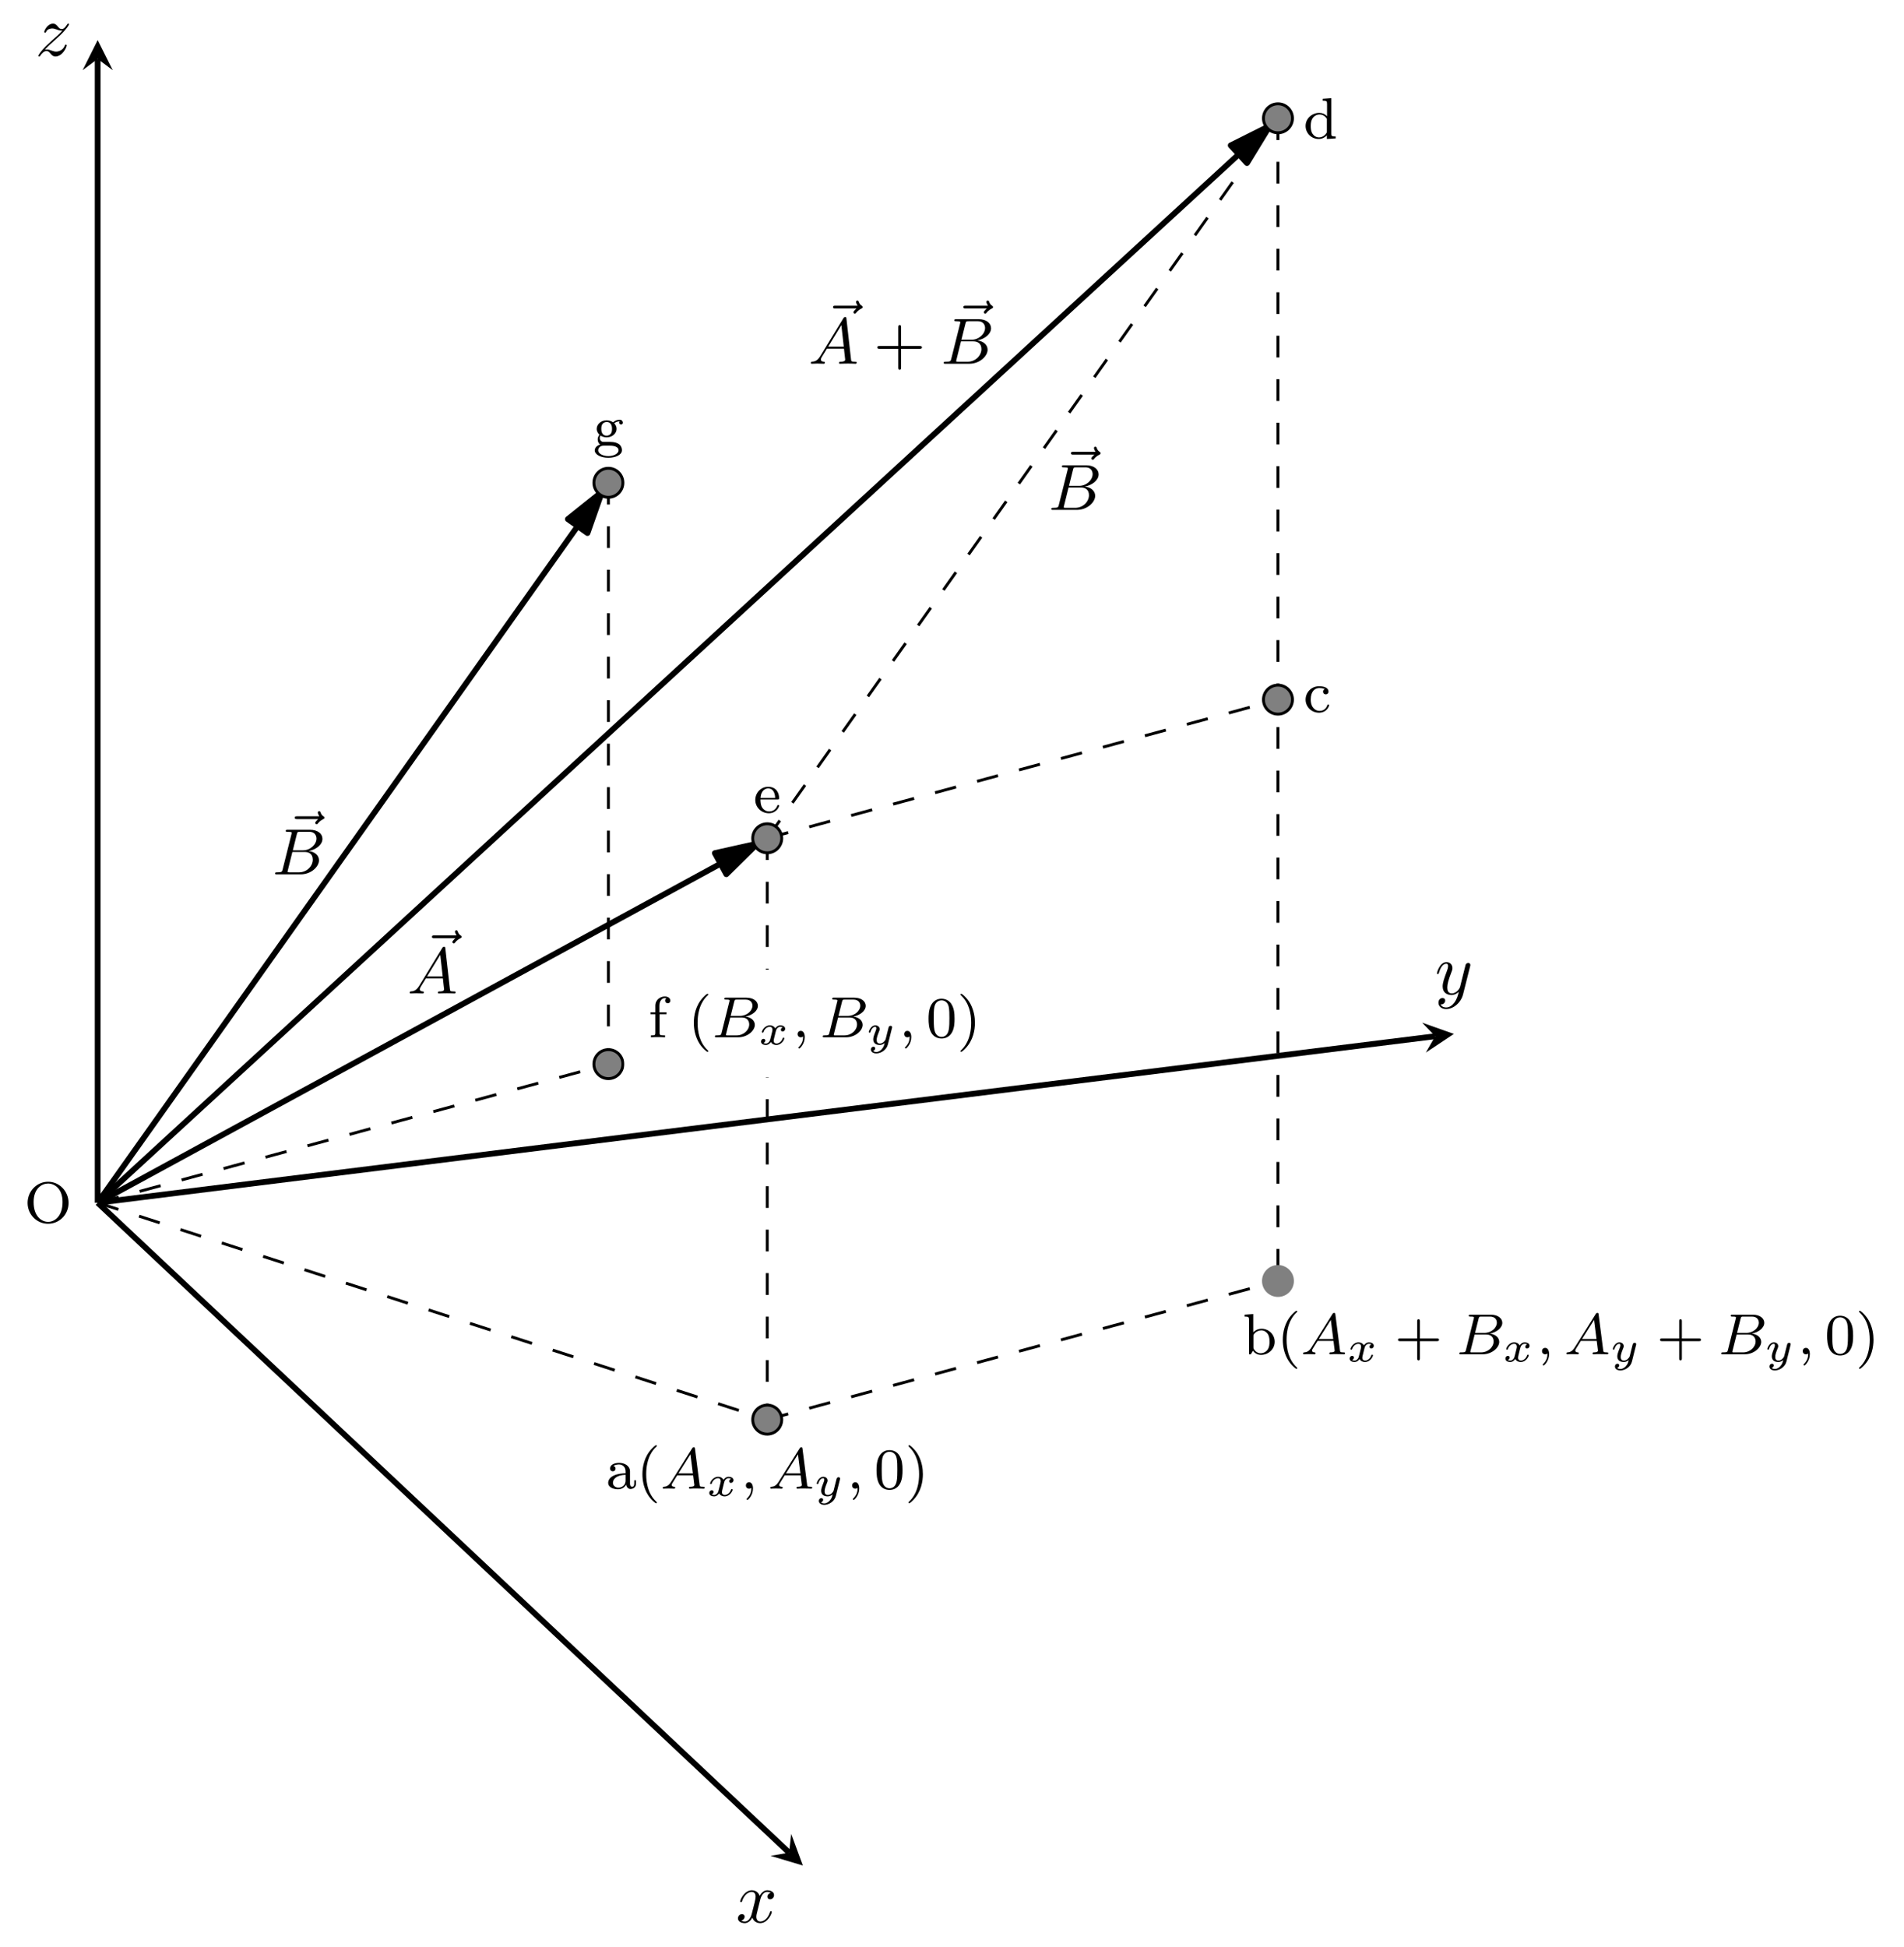<?xml version='1.0' encoding='UTF-8'?>
<!-- This file was generated by dvisvgm 3.4.3 -->
<svg version='1.1' xmlns='http://www.w3.org/2000/svg' xmlns:xlink='http://www.w3.org/1999/xlink' width='261.703pt' height='267.522pt' viewBox='-49.726 -66.331 261.703 267.522'>
<defs>
<path id='g4-40' d='M2.654 1.993C2.718 1.993 2.813 1.993 2.813 1.897C2.813 1.865 2.805 1.857 2.702 1.753C1.61 .725 1.339-.757 1.339-1.993C1.339-4.288 2.287-5.364 2.694-5.731C2.805-5.834 2.813-5.842 2.813-5.882S2.782-5.978 2.702-5.978C2.574-5.978 2.176-5.571 2.112-5.499C1.044-4.384 .821-2.949 .821-1.993C.821-.207 1.57 1.227 2.654 1.993Z'/>
<path id='g4-41' d='M2.463-1.993C2.463-2.75 2.335-3.658 1.841-4.599C1.451-5.332 .725-5.978 .582-5.978C.502-5.978 .478-5.922 .478-5.882C.478-5.85 .478-5.834 .574-5.738C1.69-4.678 1.945-3.22 1.945-1.993C1.945 .295 .996 1.379 .59 1.745C.486 1.849 .478 1.857 .478 1.897S.502 1.993 .582 1.993C.709 1.993 1.108 1.586 1.172 1.514C2.24 .399 2.463-1.036 2.463-1.993Z'/>
<path id='g4-43' d='M3.475-1.809H5.818C5.93-1.809 6.105-1.809 6.105-1.993S5.93-2.176 5.818-2.176H3.475V-4.527C3.475-4.639 3.475-4.814 3.292-4.814S3.108-4.639 3.108-4.527V-2.176H.757C.646-2.176 .47-2.176 .47-1.993S.646-1.809 .757-1.809H3.108V.542C3.108 .654 3.108 .829 3.292 .829S3.475 .654 3.475 .542V-1.809Z'/>
<path id='g4-48' d='M3.897-2.542C3.897-3.395 3.81-3.913 3.547-4.423C3.196-5.125 2.55-5.3 2.112-5.3C1.108-5.3 .741-4.551 .63-4.328C.343-3.746 .327-2.957 .327-2.542C.327-2.016 .351-1.211 .733-.574C1.1 .016 1.69 .167 2.112 .167C2.495 .167 3.18 .048 3.579-.741C3.873-1.315 3.897-2.024 3.897-2.542ZM2.112-.056C1.841-.056 1.291-.183 1.124-1.02C1.036-1.474 1.036-2.224 1.036-2.638C1.036-3.188 1.036-3.746 1.124-4.184C1.291-4.997 1.913-5.077 2.112-5.077C2.383-5.077 2.933-4.941 3.092-4.216C3.188-3.778 3.188-3.18 3.188-2.638C3.188-2.168 3.188-1.451 3.092-1.004C2.925-.167 2.375-.056 2.112-.056Z'/>
<path id='g4-79' d='M6.105-2.702C6.105-4.304 4.838-5.611 3.292-5.611C1.722-5.611 .47-4.296 .47-2.702C.47-1.076 1.769 .167 3.284 .167C4.83 .167 6.105-1.092 6.105-2.702ZM3.292-.096C2.423-.096 1.299-.821 1.299-2.821C1.299-4.726 2.463-5.364 3.284-5.364C4.144-5.364 5.276-4.694 5.276-2.821C5.276-.797 4.129-.096 3.292-.096Z'/>
<path id='g4-97' d='M3.347-2.375C3.347-3.156 2.59-3.555 1.865-3.555C1.203-3.555 .614-3.3 .614-2.774C.614-2.534 .781-2.391 .988-2.391C1.211-2.391 1.363-2.55 1.363-2.766C1.363-2.957 1.243-3.092 1.068-3.132C1.363-3.332 1.793-3.332 1.849-3.332C2.295-3.332 2.742-3.021 2.742-2.367V-2.12C2.279-2.096 1.745-2.072 1.188-1.841C.486-1.538 .351-1.076 .351-.813C.351-.128 1.156 .08 1.706 .08C2.287 .08 2.646-.247 2.821-.566C2.861-.263 3.068 .04 3.419 .04C3.499 .04 4.176 .008 4.176-.717V-1.156H3.929V-.717C3.929-.391 3.81-.263 3.642-.263C3.347-.263 3.347-.63 3.347-.717V-2.375ZM2.742-1.124C2.742-.351 2.088-.143 1.769-.143C1.355-.143 1.004-.422 1.004-.805C1.004-1.331 1.498-1.873 2.742-1.913V-1.124Z'/>
<path id='g4-98' d='M1.467-5.531L.279-5.444V-5.181C.821-5.181 .885-5.125 .885-4.734V0H1.132L1.419-.494C1.61-.223 1.985 .08 2.527 .08C3.539 .08 4.415-.701 4.415-1.722C4.415-2.726 3.595-3.515 2.622-3.515C1.993-3.515 1.602-3.172 1.467-3.029V-5.531ZM1.49-2.519C1.49-2.67 1.49-2.686 1.61-2.829C1.841-3.124 2.216-3.292 2.574-3.292C2.989-3.292 3.3-3.045 3.459-2.805C3.595-2.59 3.706-2.311 3.706-1.73C3.706-1.546 3.706-.98 3.419-.606C3.132-.247 2.758-.143 2.495-.143C2.112-.143 1.793-.343 1.586-.654C1.49-.805 1.49-.813 1.49-.964V-2.519Z'/>
<path id='g4-99' d='M2.933-3.164C2.71-3.092 2.678-2.909 2.678-2.813C2.678-2.598 2.829-2.439 3.053-2.439C3.26-2.439 3.427-2.582 3.427-2.821C3.427-3.316 2.885-3.555 2.136-3.555C1.028-3.555 .279-2.67 .279-1.722C.279-.709 1.108 .08 2.112 .08C3.236 .08 3.515-.861 3.515-.956S3.411-1.052 3.387-1.052C3.332-1.052 3.292-1.044 3.268-.964C3.212-.797 2.989-.167 2.192-.167C1.698-.167 .988-.55 .988-1.73C.988-2.877 1.578-3.308 2.16-3.308C2.232-3.308 2.654-3.308 2.933-3.164Z'/>
<path id='g4-100' d='M2.622-5.444V-5.181C3.164-5.181 3.228-5.125 3.228-4.734V-3.053C2.949-3.355 2.574-3.515 2.16-3.515C1.164-3.515 .279-2.742 .279-1.714C.279-.733 1.076 .08 2.08 .08C2.55 .08 2.941-.143 3.204-.422V.08L4.415 0V-.263C3.873-.263 3.81-.319 3.81-.709V-5.531L2.622-5.444ZM3.204-.988C3.204-.845 3.204-.813 3.084-.654C2.861-.335 2.495-.143 2.12-.143C1.753-.143 1.435-.335 1.243-.63C1.028-.94 .988-1.331 .988-1.706C.988-2.168 1.06-2.495 1.243-2.774C1.435-3.068 1.793-3.292 2.2-3.292C2.582-3.292 2.965-3.1 3.204-2.686V-.988Z'/>
<path id='g4-101' d='M3.292-1.817C3.467-1.817 3.515-1.817 3.515-2C3.515-2.71 3.124-3.555 2-3.555C1.012-3.555 .239-2.734 .239-1.745C.239-.717 1.1 .08 2.104 .08C3.116 .08 3.515-.773 3.515-.956C3.515-.988 3.491-1.068 3.387-1.068C3.3-1.068 3.284-1.012 3.268-.964C2.981-.191 2.295-.167 2.152-.167C1.793-.167 1.427-.335 1.188-.701S.948-1.578 .948-1.817H3.292ZM.956-2.024C1.028-3.14 1.706-3.332 2-3.332C2.933-3.332 2.965-2.208 2.973-2.024H.956Z'/>
<path id='g4-102' d='M1.522-3.172H2.479V-3.435H1.498V-4.336C1.498-5.029 1.889-5.388 2.24-5.388C2.367-5.388 2.439-5.356 2.471-5.348C2.327-5.276 2.287-5.141 2.287-5.037C2.287-4.83 2.439-4.678 2.646-4.678C2.861-4.678 3.005-4.83 3.005-5.037C3.005-5.38 2.67-5.611 2.248-5.611C1.65-5.611 .94-5.181 .94-4.328V-3.435H.287V-3.172H.94V-.622C.94-.263 .845-.263 .335-.263V0C.646-.024 1.084-.024 1.275-.024C1.745-.024 1.761-.024 2.279 0V-.263H2.12C1.538-.263 1.522-.351 1.522-.638V-3.172Z'/>
<path id='g4-103' d='M1.379-.55C1.132-.574 .933-.789 .933-1.076C.933-1.267 .98-1.339 1.036-1.411C1.371-1.211 1.682-1.172 1.873-1.172C2.662-1.172 3.244-1.722 3.244-2.343C3.244-2.646 3.108-2.901 2.917-3.108C3.029-3.204 3.292-3.371 3.682-3.379C3.65-3.355 3.61-3.316 3.61-3.188C3.61-3.045 3.714-2.941 3.858-2.941C3.969-2.941 4.105-3.013 4.105-3.196C4.105-3.332 4.001-3.602 3.65-3.602C3.515-3.602 3.132-3.571 2.766-3.236C2.566-3.379 2.256-3.515 1.881-3.515C1.092-3.515 .51-2.965 .51-2.343C.51-1.969 .717-1.69 .885-1.53C.709-1.331 .646-1.076 .646-.885C.646-.558 .805-.311 .98-.175C.566-.064 .239 .247 .239 .614C.239 1.188 1.06 1.634 2.112 1.634C3.108 1.634 3.985 1.227 3.985 .598C3.985 .167 3.73-.167 3.467-.303C2.997-.55 2.606-.55 1.825-.55H1.379ZM1.881-1.403C1.14-1.403 1.14-2.168 1.14-2.343C1.14-2.638 1.18-2.845 1.299-3.005C1.435-3.188 1.658-3.284 1.873-3.284C2.614-3.284 2.614-2.519 2.614-2.343C2.614-2.048 2.574-1.841 2.455-1.682C2.279-1.459 2.024-1.403 1.881-1.403ZM2.256-.032C2.471-.032 3.515-.032 3.515 .606C3.515 1.036 2.901 1.403 2.112 1.403C1.315 1.403 .709 1.036 .709 .606C.709 .438 .837-.032 1.49-.032H2.256Z'/>
<path id='g5-120' d='M3.328-3.009C3.387-3.268 3.616-4.184 4.314-4.184C4.364-4.184 4.603-4.184 4.812-4.055C4.533-4.005 4.334-3.756 4.334-3.517C4.334-3.357 4.443-3.168 4.712-3.168C4.932-3.168 5.25-3.347 5.25-3.746C5.25-4.264 4.663-4.403 4.324-4.403C3.746-4.403 3.397-3.875 3.278-3.646C3.029-4.304 2.491-4.403 2.202-4.403C1.166-4.403 .598-3.118 .598-2.869C.598-2.77 .697-2.77 .717-2.77C.797-2.77 .827-2.79 .847-2.879C1.186-3.935 1.843-4.184 2.182-4.184C2.371-4.184 2.72-4.095 2.72-3.517C2.72-3.208 2.55-2.54 2.182-1.146C2.022-.528 1.674-.11 1.235-.11C1.176-.11 .946-.11 .737-.239C.986-.289 1.205-.498 1.205-.777C1.205-1.046 .986-1.126 .837-1.126C.538-1.126 .289-.867 .289-.548C.289-.09 .787 .11 1.225 .11C1.883 .11 2.242-.588 2.271-.648C2.391-.279 2.75 .11 3.347 .11C4.374 .11 4.941-1.176 4.941-1.425C4.941-1.524 4.852-1.524 4.822-1.524C4.732-1.524 4.712-1.484 4.692-1.415C4.364-.349 3.686-.11 3.367-.11C2.979-.11 2.819-.428 2.819-.767C2.819-.986 2.879-1.205 2.989-1.644L3.328-3.009Z'/>
<path id='g5-121' d='M4.842-3.796C4.882-3.935 4.882-3.955 4.882-4.025C4.882-4.204 4.742-4.294 4.593-4.294C4.493-4.294 4.334-4.234 4.244-4.085C4.224-4.035 4.144-3.726 4.105-3.547C4.035-3.288 3.965-3.019 3.905-2.75L3.457-.956C3.417-.807 2.989-.11 2.331-.11C1.823-.11 1.714-.548 1.714-.917C1.714-1.375 1.883-1.993 2.222-2.869C2.381-3.278 2.421-3.387 2.421-3.587C2.421-4.035 2.102-4.403 1.604-4.403C.658-4.403 .289-2.959 .289-2.869C.289-2.77 .389-2.77 .408-2.77C.508-2.77 .518-2.79 .568-2.949C.837-3.885 1.235-4.184 1.574-4.184C1.654-4.184 1.823-4.184 1.823-3.866C1.823-3.616 1.724-3.357 1.654-3.168C1.255-2.112 1.076-1.544 1.076-1.076C1.076-.189 1.704 .11 2.291 .11C2.68 .11 3.019-.06 3.298-.339C3.168 .179 3.049 .667 2.65 1.196C2.391 1.534 2.012 1.823 1.554 1.823C1.415 1.823 .966 1.793 .797 1.405C.956 1.405 1.086 1.405 1.225 1.285C1.325 1.196 1.425 1.066 1.425 .877C1.425 .568 1.156 .528 1.056 .528C.827 .528 .498 .687 .498 1.176C.498 1.674 .936 2.042 1.554 2.042C2.58 2.042 3.606 1.136 3.885 .01L4.842-3.796Z'/>
<path id='g5-122' d='M1.325-.827C1.863-1.405 2.152-1.654 2.511-1.963C2.511-1.973 3.128-2.501 3.487-2.859C4.433-3.786 4.653-4.264 4.653-4.304C4.653-4.403 4.563-4.403 4.543-4.403C4.473-4.403 4.443-4.384 4.394-4.294C4.095-3.816 3.885-3.656 3.646-3.656S3.288-3.806 3.138-3.975C2.949-4.204 2.78-4.403 2.451-4.403C1.704-4.403 1.245-3.477 1.245-3.268C1.245-3.218 1.275-3.158 1.365-3.158S1.474-3.208 1.494-3.268C1.684-3.726 2.262-3.736 2.341-3.736C2.55-3.736 2.74-3.666 2.969-3.587C3.367-3.437 3.477-3.437 3.736-3.437C3.377-3.009 2.54-2.291 2.351-2.132L1.455-1.295C.777-.628 .428-.06 .428 .01C.428 .11 .528 .11 .548 .11C.628 .11 .648 .09 .707-.02C.936-.369 1.235-.638 1.554-.638C1.783-.638 1.883-.548 2.132-.259C2.301-.05 2.481 .11 2.77 .11C3.756 .11 4.334-1.156 4.334-1.425C4.334-1.474 4.294-1.524 4.214-1.524C4.125-1.524 4.105-1.465 4.075-1.395C3.846-.747 3.208-.558 2.879-.558C2.68-.558 2.501-.618 2.291-.687C1.953-.817 1.803-.857 1.594-.857C1.574-.857 1.415-.857 1.325-.827Z'/>
<path id='g2-65' d='M1.632-1.049C1.193-.332 .798-.305 .439-.278C.377-.269 .332-.197 .332-.117C.332-.063 .368 0 .457 0C.628 0 1.049-.027 1.219-.027C1.417-.027 1.901 0 2.098 0C2.152 0 2.268 0 2.268-.161C2.268-.269 2.161-.278 2.134-.278C2.053-.287 1.713-.305 1.713-.574C1.713-.699 1.811-.87 1.838-.915L2.546-2.071H4.887C4.914-1.865 4.94-1.56 4.967-1.336C5.003-.986 5.057-.592 5.057-.565C5.057-.43 4.932-.278 4.411-.278C4.322-.278 4.205-.278 4.205-.117C4.205-.018 4.277 0 4.34 0C4.51 0 4.725-.018 4.905-.018S5.299-.027 5.443-.027C5.738-.027 5.756-.027 5.972-.018C6.115-.009 6.321 0 6.465 0C6.519 0 6.635 0 6.635-.161C6.635-.278 6.536-.278 6.429-.278C5.891-.278 5.882-.341 5.855-.601L5.227-6.178C5.209-6.375 5.2-6.42 5.048-6.42C4.923-6.42 4.869-6.357 4.797-6.241L1.632-1.049ZM2.717-2.349L4.528-5.308L4.86-2.349H2.717Z'/>
<path id='g2-66' d='M1.462-.681C1.381-.359 1.363-.278 .69-.278C.52-.278 .421-.278 .421-.117C.421 0 .511 0 .672 0H3.936C5.389 0 6.456-1.058 6.456-1.928C6.456-2.564 5.927-3.102 5.039-3.201C6.061-3.398 6.931-4.08 6.931-4.878C6.931-5.577 6.285-6.124 5.218-6.124H2.152C1.991-6.124 1.883-6.124 1.883-5.963C1.883-5.846 1.964-5.846 2.152-5.846C2.188-5.846 2.349-5.846 2.493-5.828C2.645-5.81 2.708-5.792 2.708-5.694C2.708-5.649 2.699-5.613 2.672-5.514L1.462-.681ZM2.86-3.3L3.407-5.496C3.488-5.819 3.506-5.846 3.882-5.846H5.093C6.025-5.846 6.106-5.138 6.106-4.914C6.106-4.116 5.272-3.3 4.259-3.3H2.86ZM2.43-.278C2.304-.278 2.286-.278 2.251-.287C2.161-.296 2.134-.305 2.134-.368C2.134-.395 2.134-.412 2.179-.574L2.798-3.075H4.483C5.039-3.075 5.604-2.833 5.604-2.017C5.604-1.13 4.788-.278 3.712-.278H2.43Z'/>
<path id='g2-126' d='M4.86-5.326C4.842-5.308 4.447-4.958 4.447-4.815C4.447-4.707 4.537-4.618 4.645-4.618C4.734-4.618 4.779-4.68 4.815-4.725C4.914-4.851 5.12-5.102 5.523-5.308C5.631-5.353 5.721-5.398 5.721-5.523C5.721-5.622 5.631-5.676 5.586-5.712C5.452-5.792 5.299-5.927 5.2-6.205C5.165-6.312 5.129-6.42 4.994-6.42C4.914-6.42 4.806-6.357 4.806-6.223C4.806-6.061 4.985-5.765 5.021-5.712H1.973C1.82-5.712 1.641-5.712 1.641-5.523C1.641-5.326 1.811-5.326 1.973-5.326H4.86Z'/>
<path id='g1-120' d='M3.365-2.349C3.156-2.289 3.108-2.116 3.108-2.026C3.108-1.835 3.264-1.793 3.347-1.793C3.521-1.793 3.694-1.937 3.694-2.17C3.694-2.493 3.341-2.636 3.037-2.636C2.642-2.636 2.403-2.331 2.337-2.218C2.26-2.367 2.032-2.636 1.584-2.636C.897-2.636 .49-1.925 .49-1.716C.49-1.686 .514-1.632 .598-1.632S.699-1.668 .717-1.722C.867-2.206 1.273-2.439 1.566-2.439S1.949-2.248 1.949-2.05C1.949-1.979 1.949-1.925 1.901-1.739C1.763-1.184 1.632-.64 1.602-.568C1.512-.341 1.297-.137 1.046-.137C1.01-.137 .843-.137 .705-.227C.938-.305 .962-.502 .962-.55C.962-.705 .843-.783 .723-.783C.556-.783 .377-.652 .377-.406C.377-.066 .753 .06 1.034 .06C1.375 .06 1.62-.173 1.733-.359C1.853-.108 2.14 .06 2.481 .06C3.186 .06 3.581-.664 3.581-.861C3.581-.873 3.575-.944 3.467-.944C3.383-.944 3.371-.903 3.353-.849C3.18-.329 2.756-.137 2.505-.137C2.277-.137 2.116-.269 2.116-.52C2.116-.634 2.146-.765 2.2-.974L2.391-1.751C2.451-1.985 2.481-2.092 2.606-2.236C2.69-2.325 2.833-2.439 3.025-2.439C3.055-2.439 3.234-2.439 3.365-2.349Z'/>
<path id='g1-121' d='M3.563-2.295C3.575-2.337 3.581-2.361 3.581-2.379C3.581-2.451 3.527-2.576 3.365-2.576C3.264-2.576 3.162-2.511 3.12-2.427C3.096-2.385 3.055-2.2 3.025-2.086L2.899-1.59L2.714-.843C2.672-.675 2.648-.58 2.409-.353C2.343-.293 2.152-.137 1.895-.137C1.453-.137 1.453-.526 1.453-.634C1.453-.897 1.524-1.166 1.787-1.823C1.847-1.967 1.865-2.008 1.865-2.116C1.865-2.451 1.566-2.636 1.267-2.636C.658-2.636 .365-1.847 .365-1.716C.365-1.686 .389-1.632 .472-1.632S.574-1.668 .592-1.722C.759-2.301 1.076-2.439 1.243-2.439C1.363-2.439 1.405-2.361 1.405-2.224C1.405-2.098 1.327-1.895 1.261-1.733C1.052-1.207 .98-.933 .98-.717C.98-.149 1.405 .06 1.871 .06C1.955 .06 2.236 .06 2.552-.215C2.475 .114 2.421 .347 2.134 .658C2.026 .777 1.757 1.022 1.399 1.022C1.345 1.022 1.088 1.016 .95 .861C1.213 .813 1.249 .58 1.249 .526C1.249 .365 1.118 .299 1.004 .299C.855 .299 .658 .418 .658 .693C.658 .98 .938 1.219 1.405 1.219C2.038 1.219 2.803 .753 2.989 .006L3.563-2.295Z'/>
<path id='g3-43' d='M6.33-2.053C6.456-2.053 6.644-2.053 6.644-2.242C6.644-2.439 6.474-2.439 6.33-2.439H3.775V-5.003C3.775-5.147 3.775-5.317 3.578-5.317C3.389-5.317 3.389-5.129 3.389-5.003V-2.439H.825C.699-2.439 .511-2.439 .511-2.251C.511-2.053 .681-2.053 .825-2.053H3.389V.511C3.389 .655 3.389 .825 3.587 .825C3.775 .825 3.775 .637 3.775 .511V-2.053H6.33Z'/>
<path id='g0-59' d='M1.49-.12C1.49 .399 1.379 .853 .885 1.347C.853 1.371 .837 1.387 .837 1.427C.837 1.49 .901 1.538 .956 1.538C1.052 1.538 1.714 .909 1.714-.024C1.714-.534 1.522-.885 1.172-.885C.893-.885 .733-.662 .733-.446C.733-.223 .885 0 1.18 0C1.371 0 1.49-.112 1.49-.12Z'/>
<path id='g0-65' d='M1.474-.948C1.108-.367 .781-.287 .494-.263C.414-.255 .319-.247 .319-.112C.319-.088 .335 0 .43 0C.502 0 .55-.024 1.108-.024C1.65-.024 1.833 0 1.873 0S2.032 0 2.032-.151C2.032-.255 1.929-.263 1.889-.263C1.722-.271 1.554-.335 1.554-.51C1.554-.63 1.618-.733 1.769-.964L2.311-1.841H4.495L4.663-.494C4.663-.383 4.519-.263 4.144-.263C4.025-.263 3.921-.263 3.921-.112C3.921-.104 3.929 0 4.057 0C4.136 0 4.439-.016 4.511-.024H5.013C5.731-.024 5.866 0 5.93 0C5.962 0 6.089 0 6.089-.151C6.089-.263 5.986-.263 5.858-.263C5.42-.263 5.412-.335 5.388-.534L4.758-5.46C4.734-5.635 4.726-5.691 4.591-5.691C4.447-5.691 4.4-5.611 4.352-5.531L1.474-.948ZM2.479-2.104L4.129-4.726L4.463-2.104H2.479Z'/>
<path id='g0-66' d='M1.347-.63C1.275-.327 1.259-.263 .669-.263C.518-.263 .422-.263 .422-.112C.422 0 .526 0 .662 0H3.618C4.933 0 5.914-.933 5.914-1.706C5.914-2.287 5.412-2.758 4.615-2.845C5.539-3.021 6.336-3.626 6.336-4.328C6.336-4.926 5.754-5.444 4.75-5.444H1.969C1.825-5.444 1.722-5.444 1.722-5.292C1.722-5.181 1.817-5.181 1.953-5.181C2.216-5.181 2.447-5.181 2.447-5.053C2.447-5.021 2.439-5.013 2.415-4.91L1.347-.63ZM2.59-2.941L3.076-4.886C3.148-5.157 3.156-5.181 3.483-5.181H4.631C5.412-5.181 5.587-4.67 5.587-4.344C5.587-3.666 4.862-2.941 3.842-2.941H2.59ZM2.04-.263C1.969-.279 1.945-.279 1.945-.335C1.945-.399 1.961-.462 1.977-.51L2.534-2.718H4.152C4.894-2.718 5.141-2.216 5.141-1.769C5.141-.988 4.376-.263 3.419-.263H2.04Z'/>
</defs>
<g id='page1'>
<rect x='-49.726' y='-66.331' width='261.703' height='267.522' fill='#fff'/>
<g stroke-miterlimit='10' transform='translate(-36.3,98.957)scale(0.996,-0.996)'>
<g fill='#000' stroke='#000'>
<g stroke-width='0.4'>
<g stroke-linejoin='round'>
<g transform='translate(-10.144,-2.733)'>
<g stroke='none' transform='scale(-1.004,1.004)translate(-36.3,98.957)scale(-1,-1)'>
<g fill='#000'>
<g stroke='none'>
<use x='-36.3' y='98.957' xlink:href='#g4-79'/>
</g>
</g>
</g>
</g>
<g transform='translate(88.067,-99.284)'>
<g stroke='none' transform='scale(-1.004,1.004)translate(-36.3,98.957)scale(-1,-1)'>
<g fill='#000'>
<g stroke='none'>
<use x='-36.3' y='98.957' xlink:href='#g5-120'/>
</g>
</g>
</g>
</g>
<g transform='translate(184.528,28.775)'>
<g stroke='none' transform='scale(-1.004,1.004)translate(-36.3,98.957)scale(-1,-1)'>
<g fill='#000'>
<g stroke='none'>
<use x='-36.3' y='98.957' xlink:href='#g5-121'/>
</g>
</g>
</g>
</g>
<g transform='translate(-8.623,158.269)'>
<g stroke='none' transform='scale(-1.004,1.004)translate(-36.3,98.957)scale(-1,-1)'>
<g fill='#000'>
<g stroke='none'>
<use x='-36.3' y='98.957' xlink:href='#g5-122'/>
</g>
</g>
</g>
</g>
<g stroke-width='0.8'>
<path d='M0 0L95.421-89.666' fill='none'/>
<g transform='matrix(0.729,-0.685,0.685,0.729,95.421,-89.666)'>
<path d='M2.6 0L-1.56 2.08L0 0L-1.56-2.08' stroke='none'/>
</g>
</g>
<g stroke-width='0.8'>
<path d='M0 0L184.579 22.976' fill='none'/>
<g transform='matrix(0.992,0.123,-0.123,0.992,184.579,22.976)'>
<path d='M2.6 0L-1.56 2.08L0 0L-1.56-2.08' stroke='none'/>
</g>
</g>
<g stroke-width='0.8'>
<path d='M0 0V157.822' fill='none'/>
<g transform='matrix(0.0,1.0,-1.0,0.0,0.0,157.822)'>
<path d='M2.6 0L-1.56 2.08L0 0L-1.56-2.08' stroke='none'/>
</g>
</g>
<g stroke-dasharray='3.0,3.0' stroke-dashoffset='0.0'>
<path d='M92.4 50.289V-29.922' fill='none'/>
</g>
<g stroke-dasharray='3.0,3.0' stroke-dashoffset='0.0'>
<path d='M0 0L92.4-29.922' fill='none'/>
</g>
<g stroke-dasharray='3.0,3.0' stroke-dashoffset='0.0'>
<path d='M70.479 99.34V19.129' fill='none'/>
</g>
<g stroke-dasharray='3.0,3.0' stroke-dashoffset='0.0'>
<path d='M0 0L70.479 19.129' fill='none'/>
</g>
<g stroke-dasharray='3.0,3.0' stroke-dashoffset='0.0'>
<path d='M162.88 149.629V-10.793' fill='none'/>
</g>
<g stroke-dasharray='3.0,3.0' stroke-dashoffset='0.0'>
<path d='M92.4-29.922L162.88-10.793' fill='none'/>
</g>
<g stroke-dasharray='3.0,3.0' stroke-dashoffset='0.0'>
<path d='M92.4 50.289L162.88 69.418' fill='none'/>
</g>
<g stroke-dasharray='3.0,3.0' stroke-dashoffset='0.0'>
<path d='M92.4 50.289L162.88 149.629' fill='none'/>
<g transform='translate(131.173,95.602)'>
<g stroke='none' transform='scale(-1.004,1.004)translate(-36.3,98.957)scale(-1,-1)'>
<g fill='#000'>
<g stroke='none'>
<use x='-34.815' y='96.691' xlink:href='#g2-126'/>
<use x='-36.3' y='98.957' xlink:href='#g2-66'/>
</g>
</g>
</g>
</g>
</g>
<g stroke-width='0.8'>
<path d='M0 0L85.789 46.691' fill='none'/>
<g transform='matrix(0.878,0.478,-0.478,0.878,85.613,46.595)'>
<g stroke-dasharray='none' stroke-dashoffset='0.0'>
 <g stroke-linejoin='miter'>
 <path d='M6.182 0L.4 1.657V0V-1.657Z'/>
 </g>
 </g>
</g>
<g transform='translate(42.732,28.877)'>
<g stroke='none' transform='scale(-1.004,1.004)translate(-36.3,98.957)scale(-1,-1)'>
<g fill='#000'>
<g stroke='none'>
<use x='-34.558' y='96.691' xlink:href='#g2-126'/>
<use x='-36.3' y='98.957' xlink:href='#g2-65'/>
</g>
</g>
</g>
</g>
</g>
<g stroke-width='0.8'>
<path d='M0 0L66.124 93.201' fill='none'/>
<g transform='matrix(0.579,0.816,-0.816,0.579,66.008,93.038)'>
<g stroke-dasharray='none' stroke-dashoffset='0.0'>
 <g stroke-linejoin='miter'>
 <path d='M6.182 0L.4 1.657V0V-1.657Z'/>
 </g>
 </g>
</g>
<g transform='translate(24.059,45.313)'>
<g stroke='none' transform='scale(-1.004,1.004)translate(-36.3,98.957)scale(-1,-1)'>
<g fill='#000'>
<g stroke='none'>
<use x='-34.815' y='96.691' xlink:href='#g2-126'/>
<use x='-36.3' y='98.957' xlink:href='#g2-66'/>
</g>
</g>
</g>
</g>
</g>
<g stroke-width='0.8'>
<path d='M0 0L157.336 144.537' fill='none'/>
<g transform='matrix(0.736,0.676,-0.676,0.736,157.189,144.402)'>
<g stroke-dasharray='none' stroke-dashoffset='0.0'>
 <g stroke-linejoin='miter'>
 <path d='M6.182 0L.4 1.657V0V-1.657Z'/>
 </g>
 </g>
</g>
</g>
<g transform='translate(98.082,115.763)'>
<g stroke='none' transform='scale(-1.004,1.004)translate(-36.3,98.957)scale(-1,-1)'>
<g fill='#000'>
<g stroke='none'>
<use x='-34.558' y='96.691' xlink:href='#g2-126'/>
<use x='-36.3' y='98.957' xlink:href='#g2-65'/>
<use x='-27.342' y='98.957' xlink:href='#g3-43'/>
<use x='-16.642' y='96.691' xlink:href='#g2-126'/>
<use x='-18.126' y='98.957' xlink:href='#g2-66'/>
</g>
</g>
</g>
</g>
<g fill='#808080'>
<path d='M94.4-29.922C94.4-28.817 93.505-27.922 92.4-27.922C91.296-27.922 90.4-28.817 90.4-29.922C90.4-31.027 91.296-31.922 92.4-31.922C93.505-31.922 94.4-31.027 94.4-29.922ZM92.4-29.922'/>
<g fill='#000' stroke='#000'>
<g fill='#000' stroke='#000'>
</g>
<g transform='translate(70.099,-39.455)'>
<g stroke='none' transform='scale(-1.004,1.004)translate(-36.3,98.957)scale(-1,-1)'>
<g fill='#000'>
<g stroke='none'>
<use x='-36.3' y='98.957' xlink:href='#g4-97'/>
<use x='-32.065' y='98.957' xlink:href='#g4-40'/>
<use x='-28.772' y='98.957' xlink:href='#g0-65'/>
<use x='-22.429' y='99.953' xlink:href='#g1-120'/>
<use x='-17.759' y='98.957' xlink:href='#g0-59'/>
<use x='-13.995' y='98.957' xlink:href='#g0-65'/>
<use x='-7.652' y='99.953' xlink:href='#g1-121'/>
<use x='-3.155' y='98.957' xlink:href='#g0-59'/>
<use x='.608' y='98.957' xlink:href='#g4-48'/>
<use x='4.842' y='98.957' xlink:href='#g4-41'/>
</g>
</g>
</g>
</g>
</g>
</g>
<g fill='#808080' stroke='#808080'>
<path d='M164.88-10.793C164.88-9.688 163.984-8.793 162.88-8.793C161.775-8.793 160.88-9.688 160.88-10.793C160.88-11.897 161.775-12.793 162.88-12.793C163.984-12.793 164.88-11.897 164.88-10.793ZM162.88-10.793'/>
<g fill='#000' stroke='#000'>
<g fill='#000' stroke='#000'>
</g>
<g transform='translate(157.998,-20.911)'>
<g stroke='none' transform='scale(-1.004,1.004)translate(-36.3,98.957)scale(-1,-1)'>
<g fill='#000'>
<g stroke='none'>
<use x='-36.3' y='98.957' xlink:href='#g4-98'/>
<use x='-31.595' y='98.957' xlink:href='#g4-40'/>
<use x='-28.302' y='98.957' xlink:href='#g0-65'/>
<use x='-21.959' y='99.953' xlink:href='#g1-120'/>
<use x='-15.407' y='98.957' xlink:href='#g4-43'/>
<use x='-6.938' y='98.957' xlink:href='#g0-66'/>
<use x='-.551' y='99.953' xlink:href='#g1-120'/>
<use x='4.119' y='98.957' xlink:href='#g0-59'/>
<use x='7.882' y='98.957' xlink:href='#g0-65'/>
<use x='14.225' y='99.953' xlink:href='#g1-121'/>
<use x='20.604' y='98.957' xlink:href='#g4-43'/>
<use x='29.073' y='98.957' xlink:href='#g0-66'/>
<use x='35.46' y='99.953' xlink:href='#g1-121'/>
<use x='39.957' y='98.957' xlink:href='#g0-59'/>
<use x='43.721' y='98.957' xlink:href='#g4-48'/>
<use x='47.955' y='98.957' xlink:href='#g4-41'/>
</g>
</g>
</g>
</g>
</g>
</g>
<g fill='#808080'>
<path d='M164.88 69.418C164.88 70.523 163.984 71.418 162.88 71.418C161.775 71.418 160.88 70.523 160.88 69.418C160.88 68.314 161.775 67.418 162.88 67.418C163.984 67.418 164.88 68.314 164.88 69.418ZM162.88 69.418'/>
<g fill='#000' stroke='#000'>
<g fill='#000' stroke='#000'>
</g>
<g transform='translate(166.413,67.696)'>
<g stroke='none' transform='scale(-1.004,1.004)translate(-36.3,98.957)scale(-1,-1)'>
<g fill='#000'>
<g stroke='none'>
<use x='-36.3' y='98.957' xlink:href='#g4-99'/>
</g>
</g>
</g>
</g>
</g>
</g>
<g fill='#808080'>
<path d='M164.88 149.629C164.88 150.734 163.984 151.629 162.88 151.629C161.775 151.629 160.88 150.734 160.88 149.629S161.775 147.629 162.88 147.629C163.984 147.629 164.88 148.525 164.88 149.629ZM162.88 149.629'/>
<g fill='#000' stroke='#000'>
<g fill='#000' stroke='#000'>
</g>
<g transform='translate(166.413,146.851)'>
<g stroke='none' transform='scale(-1.004,1.004)translate(-36.3,98.957)scale(-1,-1)'>
<g fill='#000'>
<g stroke='none'>
<use x='-36.3' y='98.957' xlink:href='#g4-100'/>
</g>
</g>
</g>
</g>
</g>
</g>
<g fill='#808080'>
<path d='M94.4 50.289C94.4 51.394 93.505 52.289 92.4 52.289C91.296 52.289 90.4 51.394 90.4 50.289S91.296 48.289 92.4 48.289C93.505 48.289 94.4 49.184 94.4 50.289ZM92.4 50.289'/>
<g fill='#000' stroke='#000'>
<g fill='#000' stroke='#000'>
</g>
<g transform='translate(90.511,53.822)'>
<g stroke='none' transform='scale(-1.004,1.004)translate(-36.3,98.957)scale(-1,-1)'>
<g fill='#000'>
<g stroke='none'>
<use x='-36.3' y='98.957' xlink:href='#g4-101'/>
</g>
</g>
</g>
</g>
</g>
</g>
<g fill='#808080'>
<path d='M72.479 19.129C72.479 20.234 71.584 21.129 70.479 21.129S68.479 20.234 68.479 19.129C68.479 18.025 69.375 17.129 70.479 17.129S72.479 18.025 72.479 19.129ZM70.479 19.129'/>
<g fill='#fff'>
<g fill='#fff'>
<path d='M72.679 17.329H125.217V32.162H72.679Z' stroke='none'/>
</g>
<g transform='translate(76.012,22.829)'>
<g stroke='none' transform='scale(-1.004,1.004)translate(-36.3,98.957)scale(-1,-1)'>
<g fill='#000'>
<g stroke='none'>
<use x='-36.3' y='98.957' xlink:href='#g4-102'/>
<use x='-30.889' y='98.957' xlink:href='#g4-40'/>
<use x='-27.596' y='98.957' xlink:href='#g0-66'/>
<use x='-21.209' y='99.953' xlink:href='#g1-120'/>
<use x='-16.539' y='98.957' xlink:href='#g0-59'/>
<use x='-12.775' y='98.957' xlink:href='#g0-66'/>
<use x='-6.388' y='99.953' xlink:href='#g1-121'/>
<use x='-1.891' y='98.957' xlink:href='#g0-59'/>
<use x='1.873' y='98.957' xlink:href='#g4-48'/>
<use x='6.107' y='98.957' xlink:href='#g4-41'/>
</g>
</g>
</g>
</g>
</g>
</g>
<g fill='#808080'>
<path d='M72.479 99.34C72.479 100.445 71.584 101.34 70.479 101.34S68.479 100.445 68.479 99.34S69.375 97.34 70.479 97.34S72.479 98.236 72.479 99.34ZM70.479 99.34'/>
<g fill='#000' stroke='#000'>
<g fill='#000' stroke='#000'>
</g>
<g transform='translate(68.354,104.429)'>
<g stroke='none' transform='scale(-1.004,1.004)translate(-36.3,98.957)scale(-1,-1)'>
<g fill='#000'>
<g stroke='none'>
<use x='-36.3' y='98.957' xlink:href='#g4-103'/>
</g>
</g>
</g>
</g>
</g>
</g>
</g>
</g>
</g>
</g>
</g>
</svg>